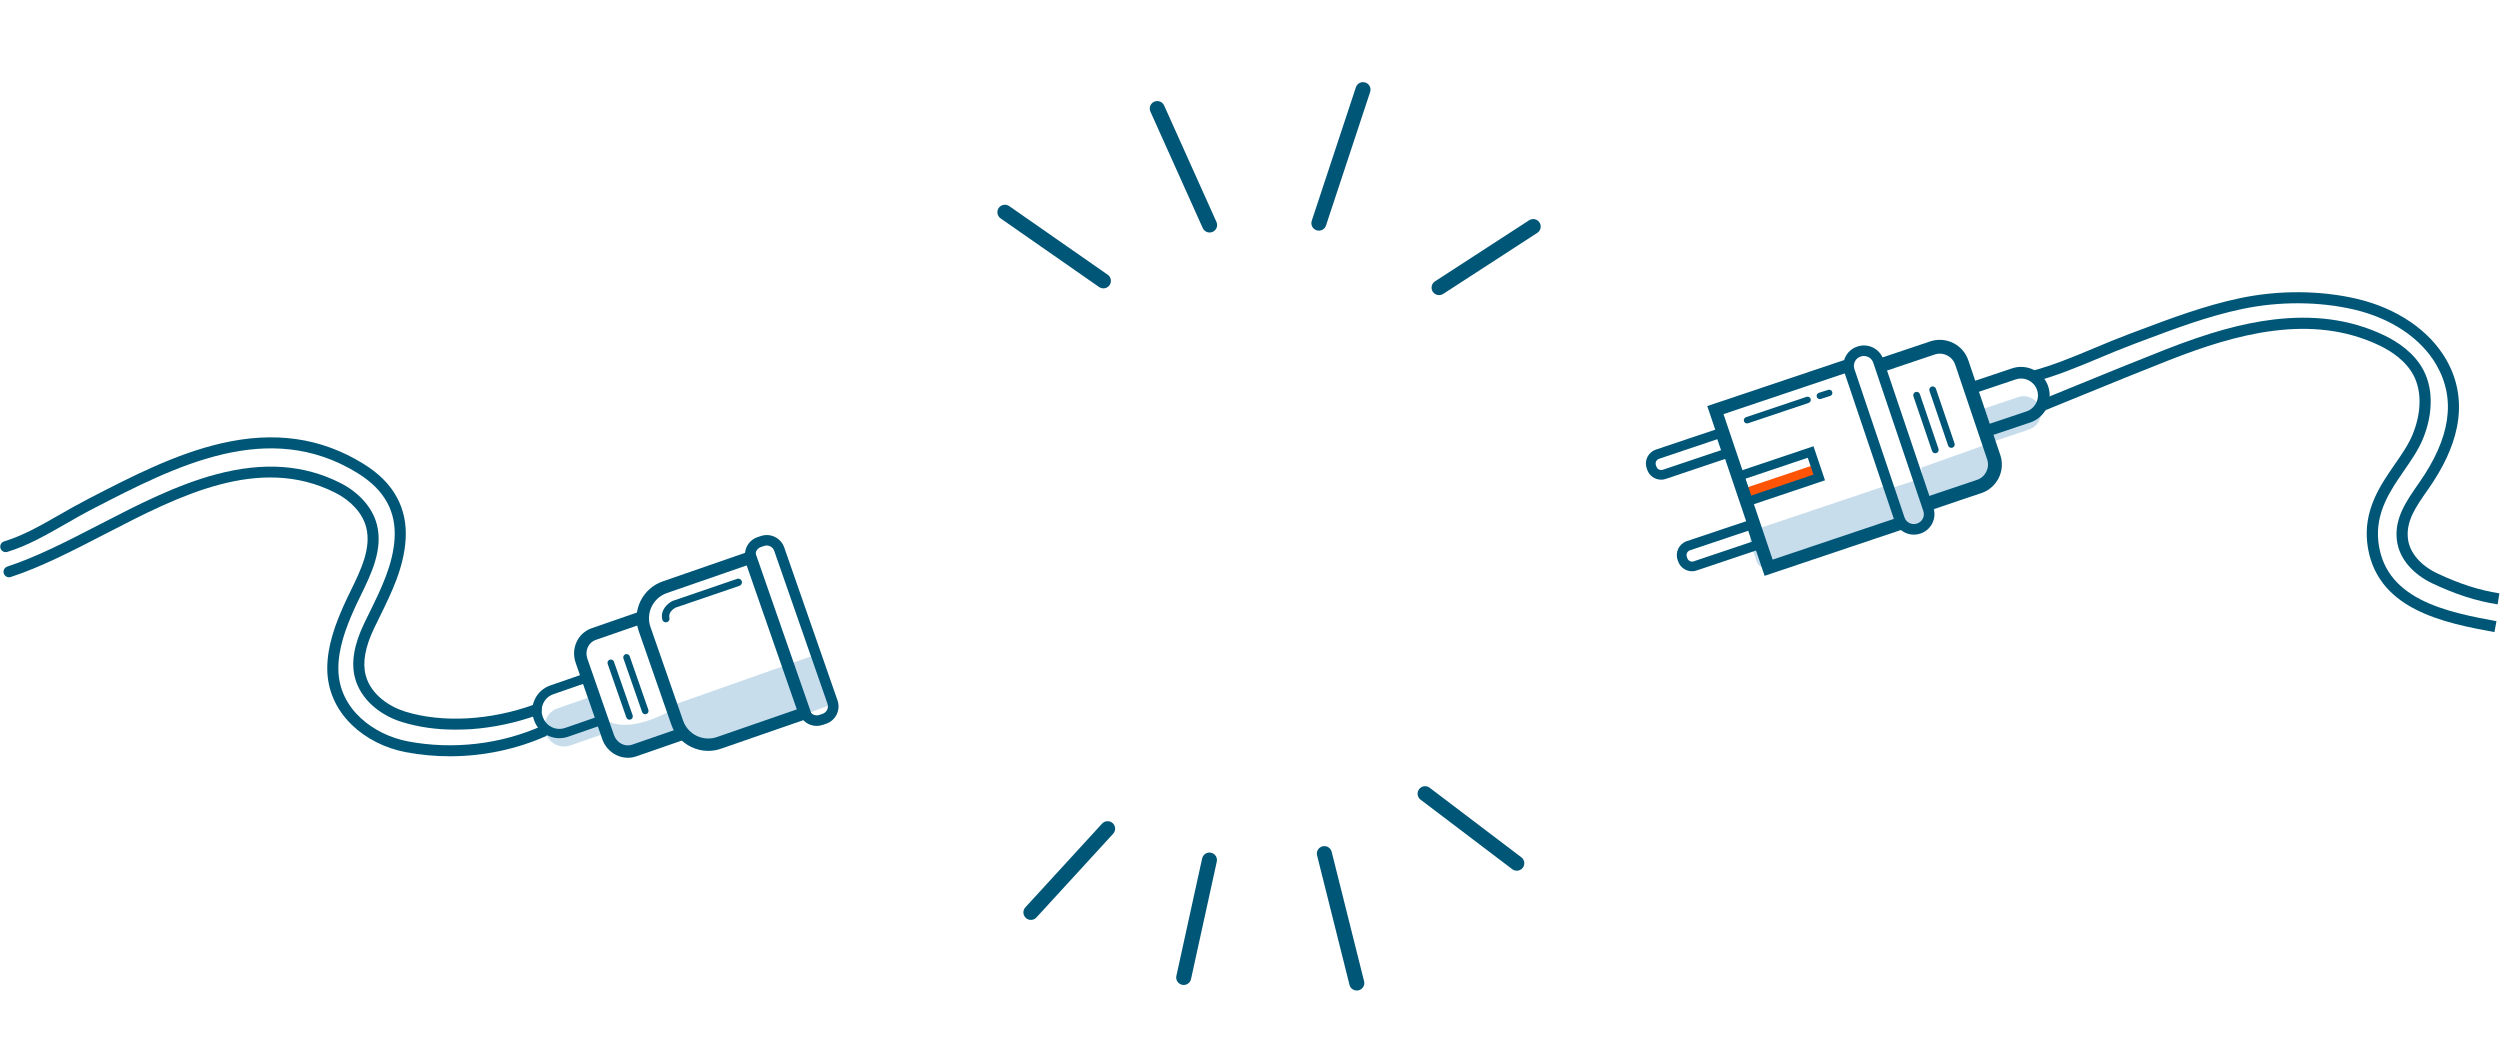 <svg width="1443" height="600" viewBox="0 0 1443 600" fill="none" xmlns="http://www.w3.org/2000/svg">
<path d="M1441.63 348.847C1429.12 346.844 1417.55 343.138 1404.07 336.782C1398.78 334.304 1394.16 330.922 1390.66 327.022C1386.54 322.411 1384.14 317.284 1383.47 311.747C1381.98 299.143 1388.89 289.297 1396.19 278.847C1414.42 252.821 1417.72 230.521 1406.3 210.635C1397.49 195.317 1380.19 183.682 1358.81 178.684C1338.62 173.965 1315.69 173.836 1294.24 178.339C1274.33 182.519 1254.96 189.801 1236.24 196.868C1234.42 197.557 1232.61 198.225 1230.8 198.915C1224.42 201.306 1217.97 204.021 1211.71 206.628C1199.27 211.842 1186.4 217.228 1173.16 220.611L1171.58 214.427C1184.37 211.174 1197.02 205.874 1209.24 200.746C1215.55 198.096 1222.07 195.381 1228.55 192.947C1230.36 192.257 1232.18 191.589 1233.99 190.9C1252.95 183.768 1272.56 176.378 1292.95 172.091C1315.3 167.394 1339.22 167.545 1360.3 172.457C1383.41 177.865 1402.19 190.62 1411.89 207.446C1418.87 219.576 1420.96 232.805 1418.09 246.788C1415.76 258.164 1410.34 269.841 1401.48 282.488C1394.31 292.722 1388.68 300.78 1389.86 310.971C1390.79 318.943 1397.14 326.419 1406.82 330.965C1419.73 337.041 1430.79 340.596 1442.64 342.492L1441.63 348.847Z" fill="#005677"/>
<path d="M1439.79 364.855C1425.82 362.27 1408.41 359.059 1394.09 351.669C1386.26 347.619 1380.21 342.793 1375.65 336.932C1370.47 330.275 1367.34 322.282 1366.34 313.19C1365.42 304.593 1366.78 296.277 1370.51 287.723C1373.71 280.398 1378.07 274.107 1382.28 268.009C1386.38 262.085 1390.25 256.483 1392.63 250.644C1397.64 238.277 1397.87 225.996 1393.25 216.947C1388.8 208.243 1380.19 202.684 1373.73 199.56C1334.08 180.364 1289.96 192.989 1252.04 207.877C1235.39 214.405 1218.55 221.299 1202.24 227.957C1194.51 231.124 1186.55 234.377 1178.66 237.566L1176.22 231.577C1184.08 228.388 1192.05 225.135 1199.78 221.967C1216.11 215.288 1232.97 208.394 1249.67 201.844C1274.72 192.02 1294.02 186.633 1312.25 184.436C1323.65 183.057 1334.56 183.014 1344.66 184.328C1355.91 185.771 1366.65 188.939 1376.54 193.743C1383.88 197.298 1393.75 203.697 1399 214.017C1404.48 224.747 1404.33 238.988 1398.61 253.079C1395.97 259.585 1391.89 265.467 1387.59 271.694C1379.8 282.962 1370.97 295.76 1372.78 312.522C1374.4 327.41 1382.35 338.333 1397.07 345.96C1410.53 352.919 1427.39 356.043 1440.96 358.542L1439.79 364.855Z" fill="#005677"/>
<path d="M1171.24 247.887L1146.32 256.268L1140.01 237.588L1164.93 229.207C1170.12 227.462 1175.71 230.241 1177.46 235.412C1179.21 240.54 1176.42 246.141 1171.24 247.887Z" fill="#C7DDEB"/>
<path d="M1147.03 256.374L1108.96 269.948L1112.46 295.737L1141.63 284.491C1148.91 281.69 1153.68 270.939 1152.25 260.511C1151.84 257.409 1149.45 255.513 1147.03 256.374Z" fill="#C7DDEB"/>
<path d="M1090.5 282.142L1096.48 299.852C1097.97 304.291 1102.89 306.639 1107.45 305.11L1107.6 305.066C1112.16 303.537 1114.64 298.689 1113.15 294.272L1107.21 276.713" fill="#C7DDEB"/>
<path d="M1103.73 300.5L1024.13 327.755C1019.7 329.242 1015.19 327.712 1014.07 324.351L1010.37 313.406C1009.23 310.045 1011.91 306.102 1016.33 304.615L1090.75 279.602" fill="#C7DDEB"/>
<path d="M1047.57 268.19L1006.64 281.949L1009.14 289.361L1050.07 275.602L1047.57 268.19Z" fill="#FF5406"/>
<path d="M1115.61 294.014L1113.04 286.43L1141.09 276.994C1145.99 275.356 1148.63 270.034 1146.99 265.144L1128.54 210.505C1127.74 208.135 1126.06 206.218 1123.81 205.119C1121.57 203.999 1119.02 203.826 1116.65 204.645L1088.59 214.082L1086.02 206.498L1114.08 197.061C1118.48 195.574 1123.19 195.898 1127.36 197.966C1131.52 200.034 1134.63 203.589 1136.12 207.984L1154.57 262.623C1157.63 271.693 1152.73 281.561 1143.64 284.621L1115.61 294.014Z" fill="#005677"/>
<path d="M1143.94 253.229L1133.41 222.01L1161.29 212.638C1169.92 209.73 1179.3 214.383 1182.21 222.98C1185.13 231.598 1180.46 240.949 1171.85 243.857L1170.77 240.668L1171.85 243.857L1143.94 253.229ZM1141.94 226.233L1148.18 244.697L1169.66 237.48C1174.76 235.756 1177.52 230.219 1175.8 225.134C1174.07 220.05 1168.52 217.292 1163.42 219.016L1141.94 226.233Z" fill="#005677"/>
<path d="M1018.52 332.365L985.434 234.377L1066.26 207.209L1068.64 214.211L994.806 239.031L1023.16 323.014L1096.99 298.194L1099.37 305.197L1018.52 332.365Z" fill="#005677"/>
<path d="M1007.47 292.658L1000.84 273.008L1046.75 257.582L1053.38 277.231L1007.47 292.658ZM1007.47 276.305L1010.75 286.043L1046.73 273.956L1043.44 264.218L1007.47 276.305Z" fill="#005677"/>
<path d="M958.809 276.885C955.267 276.885 951.942 274.644 950.754 271.111L950.452 270.227C949.717 268.094 949.89 265.789 950.884 263.764C951.899 261.739 953.626 260.23 955.786 259.498L994.721 246.42L1000.44 263.333L961.508 276.411C960.623 276.756 959.716 276.885 958.809 276.885ZM991.223 253.508L957.6 264.82C956.865 265.057 956.282 265.574 955.937 266.263C955.591 266.952 955.548 267.728 955.786 268.461L956.088 269.344C956.606 270.852 958.247 271.671 959.759 271.154L993.383 259.843L991.223 253.508Z" fill="#005677"/>
<path d="M976.647 329.736C973.106 329.736 969.78 327.496 968.592 323.962L968.29 323.079C966.8 318.662 969.197 313.836 973.624 312.349L1012.56 299.271L1018.28 316.184L979.347 329.262C978.461 329.586 977.554 329.736 976.647 329.736ZM1009.06 306.338L975.438 317.649C973.926 318.167 973.106 319.804 973.624 321.312L973.926 322.196C974.164 322.928 974.682 323.51 975.373 323.855C976.064 324.199 976.842 324.242 977.576 324.005L1011.2 312.694L1009.06 306.338Z" fill="#005677"/>
<path d="M1008.37 244.395C1007.6 244.395 1006.88 243.9 1006.62 243.146C1006.3 242.176 1006.82 241.142 1007.79 240.797L1042.75 229.055C1043.72 228.732 1044.76 229.249 1045.11 230.219C1045.45 231.188 1044.91 232.222 1043.94 232.567L1008.98 244.309C1008.78 244.352 1008.59 244.395 1008.37 244.395Z" fill="#005677"/>
<path d="M1104.68 308.6C1099.76 308.6 1095.16 305.497 1093.51 300.606L1064.58 214.921C1063.56 211.948 1063.8 208.759 1065.18 205.959C1066.59 203.158 1068.98 201.046 1071.96 200.055L1072.11 200.012C1075.09 199.021 1078.29 199.236 1081.1 200.615C1083.9 202.016 1086.02 204.407 1087.01 207.38L1115.95 293.066C1118.02 299.206 1114.7 305.885 1108.54 307.953L1108.39 307.996C1107.18 308.406 1105.91 308.6 1104.68 308.6ZM1075.87 205.463C1075.27 205.463 1074.66 205.571 1074.06 205.765L1073.91 205.808C1072.48 206.282 1071.31 207.294 1070.65 208.652C1069.98 210.009 1069.87 211.539 1070.34 212.961L1099.28 298.646C1100.27 301.598 1103.49 303.192 1106.45 302.201L1106.6 302.158C1109.56 301.167 1111.16 297.956 1110.16 295.005L1081.23 209.32C1080.75 207.898 1079.74 206.734 1078.38 206.066C1077.6 205.678 1076.74 205.463 1075.87 205.463Z" fill="#005677"/>
<path d="M1050.42 230.37C1049.64 230.37 1048.9 229.875 1048.64 229.078C1048.34 228.108 1048.86 227.074 1049.83 226.751L1055.23 225.027C1056.2 224.726 1057.24 225.243 1057.56 226.212C1057.87 227.182 1057.35 228.216 1056.38 228.539L1050.98 230.263C1050.78 230.327 1050.61 230.37 1050.42 230.37Z" fill="#005677"/>
<path d="M1114.92 223.131C1115.94 222.787 1117.06 223.325 1117.41 224.359L1128.16 255.923C1128.51 256.936 1127.97 258.056 1126.93 258.401C1125.91 258.745 1124.79 258.207 1124.45 257.173L1113.69 225.609C1113.35 224.575 1113.91 223.476 1114.92 223.131Z" fill="#005677"/>
<path d="M1105.65 226.254C1106.67 225.91 1107.79 226.448 1108.14 227.482L1118.89 259.046C1119.24 260.059 1118.7 261.179 1117.66 261.524C1116.64 261.869 1115.52 261.33 1115.18 260.296L1104.42 228.732C1104.08 227.719 1104.64 226.599 1105.65 226.254Z" fill="#005677"/>
<path d="M782.389 571.656C780.737 571.369 779.362 570.165 778.927 568.451L760.212 493.74C759.618 491.413 761.048 489.086 763.38 488.496C765.707 487.934 768.045 489.335 768.638 491.662L787.353 566.372C787.947 568.699 786.517 571.026 784.185 571.616C783.576 571.745 782.958 571.755 782.389 571.656Z" fill="#005677"/>
<path d="M874.756 502.526C874.101 502.412 873.442 502.152 872.875 501.702L819.945 461.556C818.025 460.111 817.676 457.388 819.118 455.502C820.565 453.587 823.294 453.241 825.185 454.681L878.116 494.827C880.035 496.272 880.384 498.996 878.942 500.882C877.951 502.202 876.294 502.793 874.756 502.526Z" fill="#005677"/>
<path d="M682.505 568.461C682.448 568.451 682.391 568.441 682.306 568.427C679.962 567.903 678.485 565.598 679.003 563.288L693.876 495.489C694.399 493.15 696.708 491.678 699.023 492.197C701.367 492.721 702.844 495.025 702.326 497.335L687.453 565.135C686.973 567.393 684.783 568.856 682.505 568.461Z" fill="#005677"/>
<path d="M594.31 530.916C593.513 530.777 592.755 530.412 592.122 529.833C590.35 528.209 590.234 525.497 591.832 523.726L636.12 475.399C637.746 473.632 640.465 473.519 642.241 475.114C644.012 476.739 644.128 479.451 642.53 481.222L598.243 529.549C597.219 530.718 595.705 531.158 594.31 530.916Z" fill="#005677"/>
<path d="M262.843 421.154C251.812 421.154 241.46 419.673 231.956 416.731C225.655 414.784 219.885 411.588 215.239 407.482C210.084 402.931 206.52 397.365 204.929 391.396C202.553 382.444 204.293 372.094 210.254 359.712C211.251 357.638 212.291 355.522 213.288 353.49C219.949 339.923 226.865 325.912 227.756 310.8C228.222 303.181 226.801 296.26 223.534 290.186C219.97 283.582 214.327 277.973 206.287 273C154.95 241.379 101.385 269.021 54.12 293.424C48.117 296.514 42.601 299.668 37.276 302.736C26.267 309.022 15.872 314.97 4.247 318.547C2.571 319.055 0.789 318.123 0.28 316.451C-0.23 314.779 0.704 313.001 2.38 312.493C13.326 309.128 22.957 303.625 34.116 297.255C39.504 294.165 45.083 290.99 51.214 287.815C75.78 275.137 101.173 262.015 127.775 255.877C158.514 248.787 185.285 252.618 209.639 267.624C218.676 273.19 225.061 279.582 229.156 287.201C232.995 294.313 234.671 302.398 234.141 311.202C233.144 327.605 225.974 342.188 219.015 356.326C218.018 358.358 216.979 360.453 216.003 362.506C210.742 373.47 209.13 382.401 211.103 389.83C214.051 400.942 224.786 407.905 233.865 410.72C255.27 417.366 283.124 415.842 308.368 406.656C310.023 406.064 311.847 406.91 312.441 408.561C313.035 410.212 312.187 412.032 310.532 412.625C298.143 417.133 284.736 419.99 271.817 420.879C268.783 421.048 265.792 421.154 262.843 421.154Z" fill="#005677"/>
<path d="M259.622 436.52C251.115 436.52 242.609 435.737 234.25 434.149C222.222 431.885 211.106 426.234 202.939 418.255C193.796 409.323 188.938 398.148 188.895 385.957C188.853 372.792 193.647 360.199 198.335 349.617C199.545 346.886 200.902 344.114 202.324 341.193C208.306 328.939 214.5 316.282 211.318 304.197C209.218 296.239 202.663 289 193.371 284.323C149.565 262.311 102.958 286.376 61.846 307.625L60.063 308.536C41.332 318.208 23.639 327.351 6.202 333.045C4.526 333.595 2.744 332.685 2.192 331.013C1.641 329.341 2.553 327.563 4.229 327.013C21.178 321.467 38.638 312.451 57.157 302.906L58.939 301.996C79.05 291.604 101.855 279.836 125.063 273.698C152.089 266.544 175.382 268.174 196.256 278.672C207.182 284.154 214.925 292.874 217.491 302.588C221.289 316.959 214.267 331.309 208.072 343.987C206.672 346.844 205.357 349.553 204.19 352.199C199.778 362.167 195.259 373.977 195.302 385.957C195.365 409.598 216.176 424.265 235.46 427.927C261.553 432.858 289.131 429.641 313.123 418.847C314.736 418.128 316.602 418.847 317.324 420.434C318.045 422.043 317.324 423.906 315.733 424.625C298.21 432.498 278.927 436.52 259.622 436.52Z" fill="#005677"/>
<path d="M346.641 412.9L351.011 425.472C353.238 431.843 359.963 435.293 366.073 433.176L393.438 423.694L388.241 409.514C388.241 409.493 359.645 427.017 346.641 412.9Z" fill="#C7DDEB"/>
<path d="M388.898 406.805L391.274 413.958C395.369 426.276 408.224 432.795 419.977 428.52L478.739 407.122L469.235 378.465L388.898 406.805Z" fill="#C7DDEB"/>
<path d="M321.798 408.857L339.511 402.719L346.958 424.117L329.244 430.255C323.453 432.265 317.131 429.217 315.115 423.439L314.946 422.953C312.952 417.174 316.006 410.867 321.798 408.857Z" fill="#C7DDEB"/>
<path d="M408.792 433.409C405.44 433.409 402.088 432.647 398.97 431.144C393.539 428.52 389.466 423.948 387.493 418.276L368.655 364.2C364.582 352.474 370.798 339.627 382.55 335.564L435.373 317.256L469.018 413.831L416.195 432.139C413.798 432.986 411.295 433.409 408.792 433.409ZM430.981 326.357L384.926 342.315C376.907 345.088 372.665 353.871 375.444 361.871L394.282 415.948C395.639 419.821 398.418 422.932 402.109 424.731C405.801 426.509 409.98 426.763 413.862 425.409L459.917 409.45L430.981 326.357Z" fill="#005677"/>
<path d="M362.383 437.388C360.028 437.388 357.653 436.817 355.468 435.695C351.798 433.811 349.019 430.615 347.64 426.658L332.26 382.529C329.396 374.317 333.532 365.385 341.488 362.613L368.853 353.131L371.208 359.882L343.842 369.364C339.621 370.825 337.457 375.671 339.027 380.18L354.407 424.308C355.171 426.509 356.719 428.308 358.734 429.346C360.707 430.361 362.892 430.51 364.908 429.811L392.274 420.329L394.628 427.081L367.262 436.563C365.65 437.113 364.017 437.388 362.383 437.388Z" fill="#005677"/>
<path d="M471.401 418.995C469.81 418.995 468.241 418.635 466.777 417.937C464.21 416.709 462.301 414.551 461.367 411.863L430.607 323.584C429.674 320.896 429.844 318.018 431.074 315.478C432.304 312.917 434.468 311.012 437.162 310.081L439.093 309.425C444.63 307.499 450.718 310.44 452.648 315.965L483.408 404.243C484.342 406.931 484.172 409.81 482.942 412.349C481.711 414.889 479.547 416.815 476.853 417.747L474.923 418.403C473.756 418.805 472.568 418.995 471.401 418.995ZM441.066 315.118L439.135 315.774C436.759 316.599 435.508 319.203 436.335 321.573L467.095 409.852C467.498 410.995 468.325 411.926 469.407 412.455C470.51 412.984 471.741 413.048 472.886 412.667L474.817 412.011C475.962 411.609 476.896 410.783 477.426 409.704C477.956 408.603 478.02 407.376 477.638 406.233L446.878 317.954C446.475 316.811 445.648 315.88 444.566 315.351C443.463 314.8 442.232 314.716 441.066 315.118Z" fill="#005677"/>
<path d="M361.025 377.618C362.022 377.279 363.125 377.808 363.465 378.803L374.241 409.725C374.581 410.72 374.05 411.82 373.053 412.159C372.056 412.498 370.953 411.968 370.614 410.974L359.837 380.052C359.498 379.057 360.028 377.957 361.025 377.618Z" fill="#005677"/>
<path d="M351.943 380.772C352.94 380.434 354.043 380.963 354.382 381.957L365.159 412.88C365.498 413.874 364.968 414.975 363.971 415.314C362.974 415.652 361.871 415.123 361.532 414.128L350.755 383.206C350.415 382.211 350.946 381.111 351.943 380.772Z" fill="#005677"/>
<path d="M322.859 426.085C316.473 426.085 310.491 422.106 308.285 415.757L308.094 415.206C305.315 407.206 309.558 398.423 317.598 395.65L340.445 387.734L350.755 417.323L327.908 425.238C326.232 425.81 324.535 426.085 322.859 426.085ZM318.489 398.169L319.38 400.708C314.161 402.529 311.382 408.243 313.185 413.45L313.376 414C314.819 418.127 318.701 420.73 322.859 420.73C323.941 420.73 325.065 420.561 326.147 420.18L343.903 414.021L337.115 394.549L319.359 400.708L318.489 398.169Z" fill="#005677"/>
<path d="M384.332 359.204C383.377 359.204 382.507 358.548 382.274 357.574C380.959 352.092 385.477 348.219 388.065 346.928L388.193 346.865L388.32 346.822L425.444 334.123C426.547 333.742 427.757 334.335 428.139 335.436C428.52 336.536 427.926 337.743 426.823 338.124L389.847 350.759C389.169 351.14 385.605 353.278 386.39 356.579C386.665 357.722 385.965 358.865 384.82 359.14C384.65 359.183 384.502 359.204 384.332 359.204Z" fill="#005677"/>
<path d="M760.174 132.984C760.09 132.962 760.006 132.94 759.894 132.911C757.61 132.165 756.402 129.703 757.14 127.452L782.628 50.372C783.374 48.093 785.812 46.883 788.096 47.63C790.38 48.377 791.587 50.839 790.849 53.089L765.361 130.169C764.673 132.344 762.382 133.562 760.174 132.984Z" fill="#005677"/>
<path d="M697.092 134.063C695.862 133.741 694.798 132.896 694.229 131.645L664.022 64.429C663.042 62.236 664.008 59.687 666.205 58.712C668.402 57.737 670.957 58.704 671.936 60.897L702.144 128.113C703.123 130.306 702.158 132.855 699.961 133.83C699.017 134.239 698.015 134.304 697.092 134.063Z" fill="#005677"/>
<path d="M829.54 170.211C828.534 169.948 827.622 169.322 827.001 168.384C825.705 166.376 826.258 163.69 828.269 162.398L882.604 127.141C884.615 125.849 887.307 126.405 888.604 128.413C889.901 130.422 889.347 133.108 887.336 134.4L833.001 169.657C831.929 170.33 830.687 170.511 829.54 170.211Z" fill="#005677"/>
<path d="M635.783 166.302C635.307 166.177 634.826 165.962 634.395 165.67L577.547 126.057C575.577 124.677 575.115 121.993 576.467 120.022C577.847 118.058 580.536 117.6 582.513 118.951L639.361 158.565C641.33 159.945 641.793 162.629 640.44 164.6C639.352 166.133 637.488 166.748 635.783 166.302Z" fill="#005677"/>
</svg>
